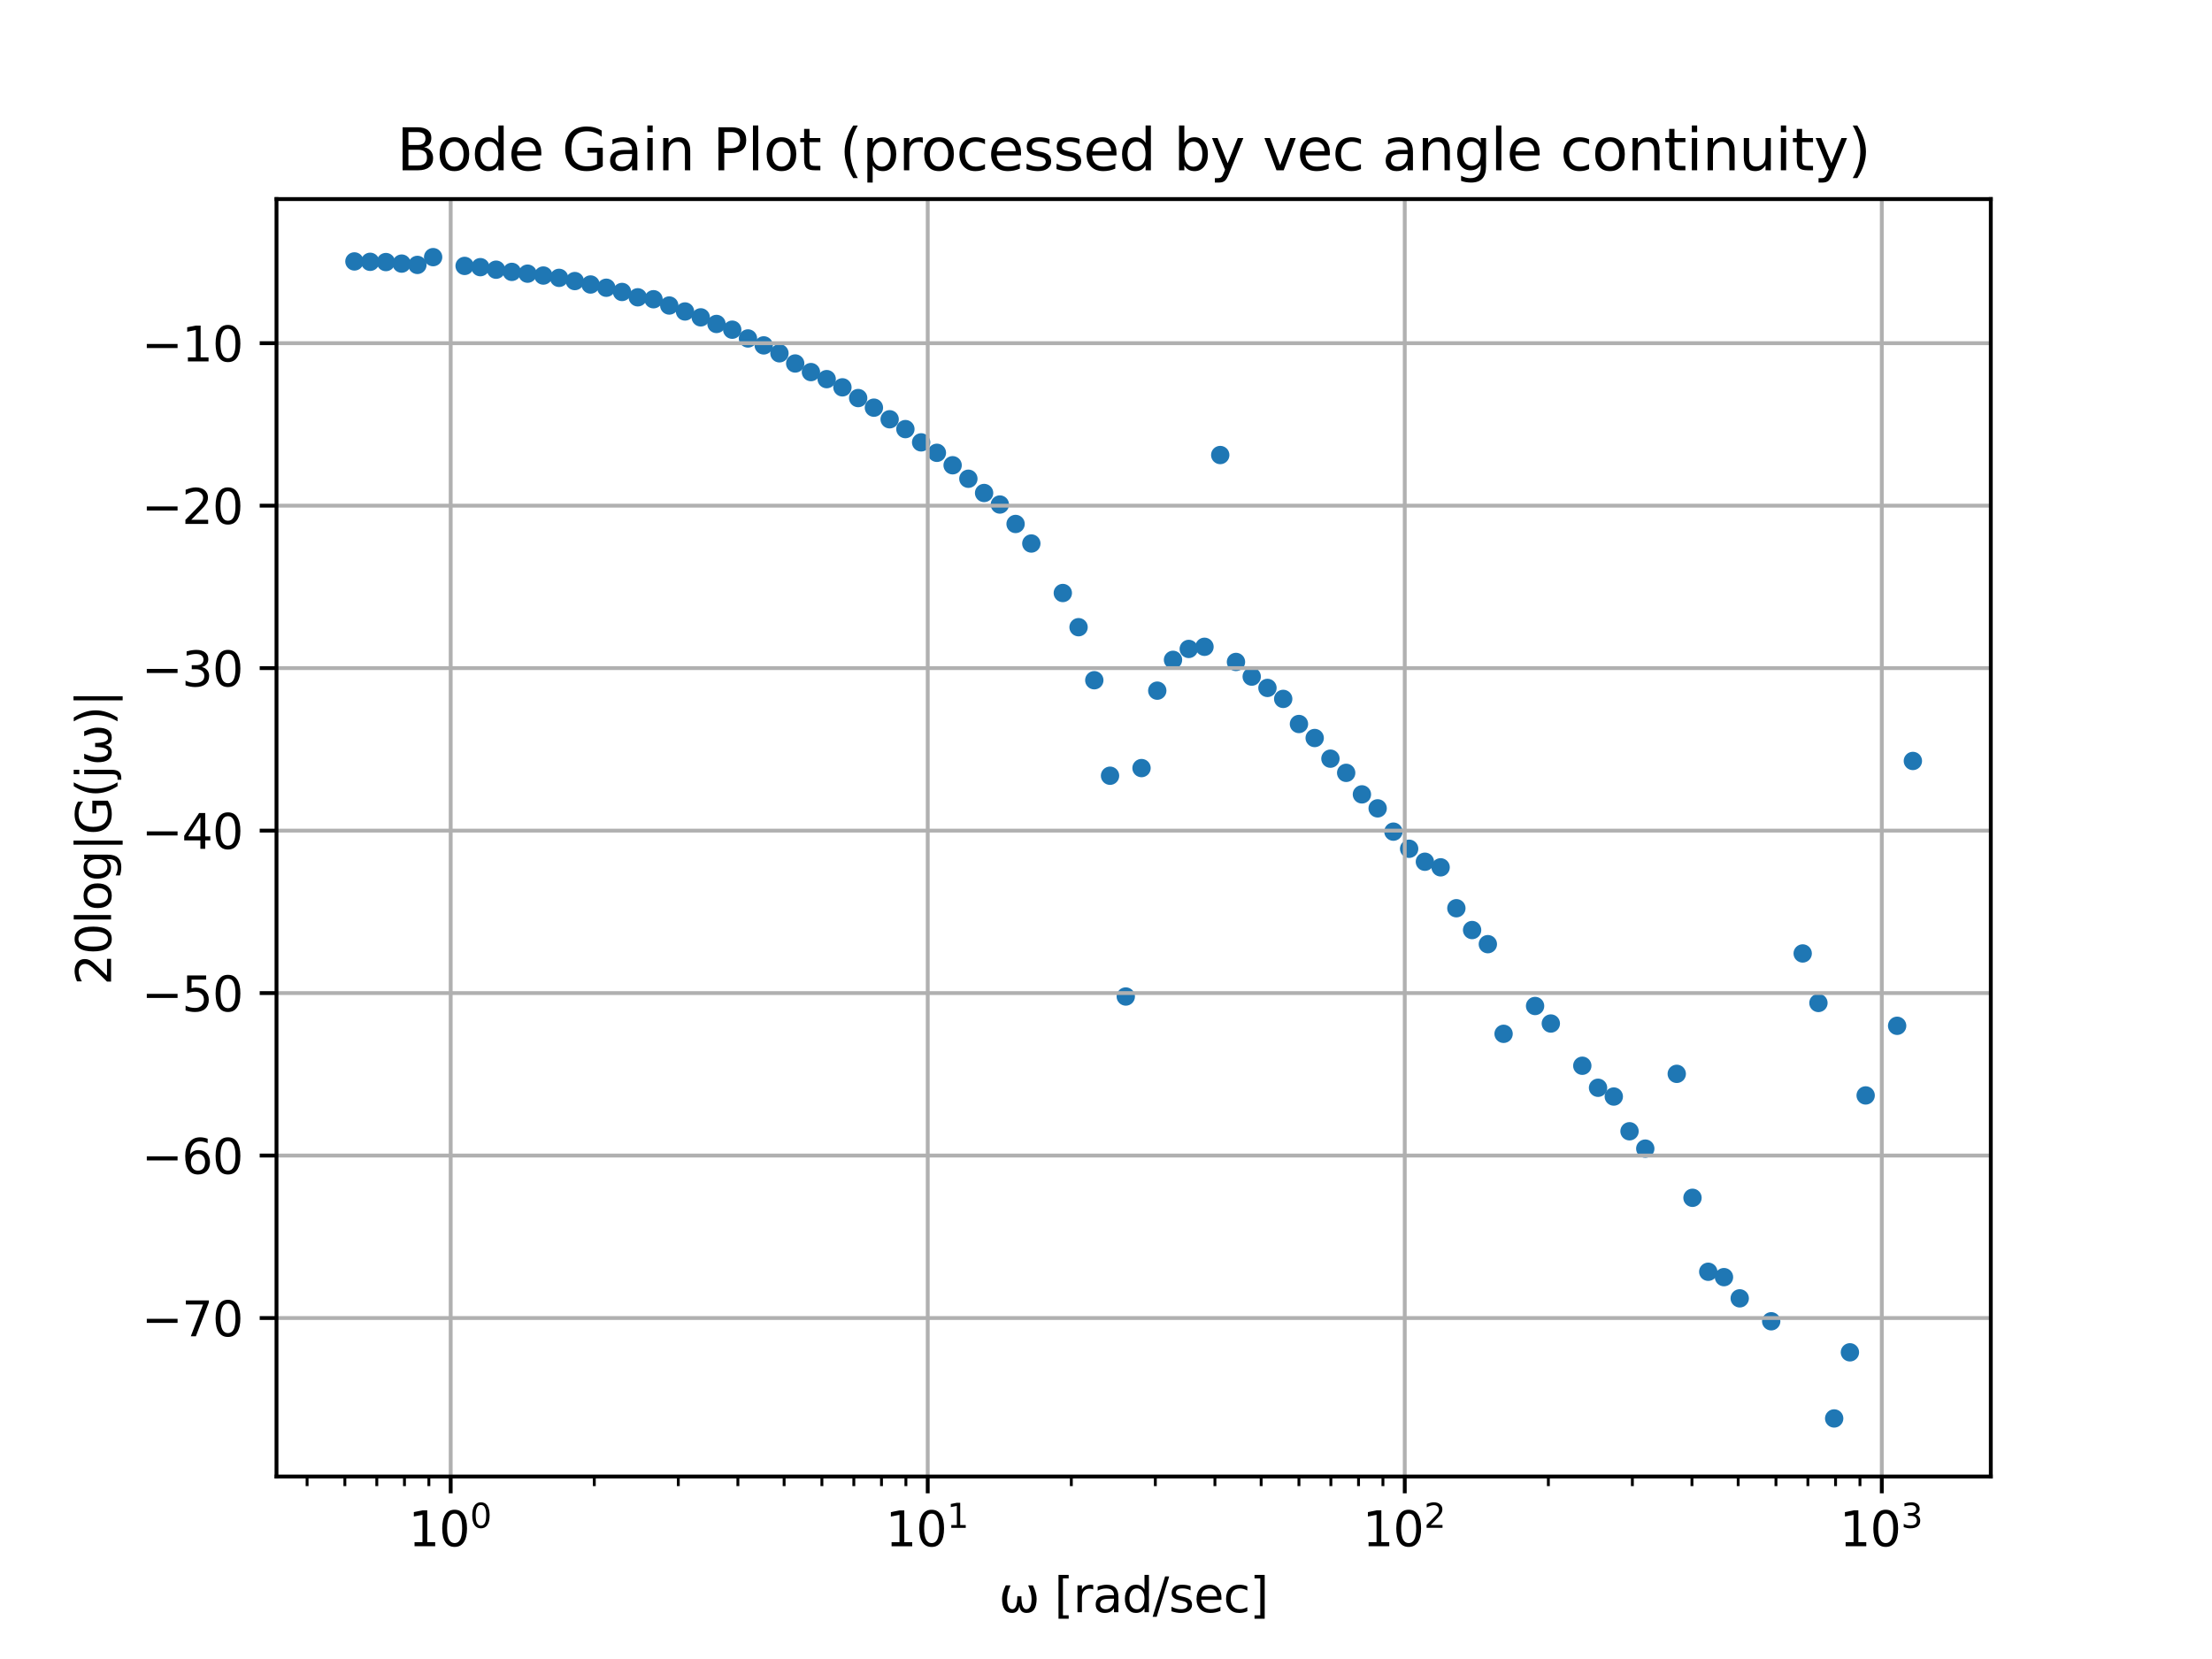<?xml version="1.0" encoding="utf-8" standalone="no"?>
<!DOCTYPE svg PUBLIC "-//W3C//DTD SVG 1.1//EN"
  "http://www.w3.org/Graphics/SVG/1.1/DTD/svg11.dtd">
<svg xmlns:xlink="http://www.w3.org/1999/xlink" width="460.8pt" height="345.6pt" viewBox="0 0 460.8 345.6" xmlns="http://www.w3.org/2000/svg" version="1.1">
 <defs>
  <style type="text/css">*{stroke-linejoin: round; stroke-linecap: butt}</style>
 </defs>
 <g id="figure_1">
  <g id="patch_1">
   <path d="M 0 345.6 
L 460.8 345.6 
L 460.8 0 
L 0 0 
z
" style="fill: #ffffff"/>
  </g>
  <g id="axes_1">
   <g id="patch_2">
    <path d="M 57.6 307.584 
L 414.72 307.584 
L 414.72 41.472 
L 57.6 41.472 
z
" style="fill: #ffffff"/>
   </g>
   <g id="PathCollection_1">
    <defs>
     <path id="m3616b4e032" d="M 0 1.414 
C 0.375 1.414 0.735 1.265 1 1 
C 1.265 0.735 1.414 0.375 1.414 0 
C 1.414 -0.375 1.265 -0.735 1 -1 
C 0.735 -1.265 0.375 -1.414 0 -1.414 
C -0.375 -1.414 -0.735 -1.265 -1 -1 
C -1.265 -0.735 -1.414 -0.375 -1.414 0 
C -1.414 0.375 -1.265 0.735 -1 1 
C -0.735 1.265 -0.375 1.414 0 1.414 
z
" style="stroke: #1f77b4"/>
    </defs>
    <g clip-path="url(#pebf6eeb6f5)">
     <use xlink:href="#m3616b4e032" x="73.833" y="54.46" style="fill: #1f77b4; stroke: #1f77b4"/>
     <use xlink:href="#m3616b4e032" x="77.112" y="54.54" style="fill: #1f77b4; stroke: #1f77b4"/>
     <use xlink:href="#m3616b4e032" x="80.391" y="54.593" style="fill: #1f77b4; stroke: #1f77b4"/>
     <use xlink:href="#m3616b4e032" x="83.671" y="54.914" style="fill: #1f77b4; stroke: #1f77b4"/>
     <use xlink:href="#m3616b4e032" x="86.95" y="55.186" style="fill: #1f77b4; stroke: #1f77b4"/>
     <use xlink:href="#m3616b4e032" x="90.229" y="53.568" style="fill: #1f77b4; stroke: #1f77b4"/>
     <use xlink:href="#m3616b4e032" x="96.788" y="55.395" style="fill: #1f77b4; stroke: #1f77b4"/>
     <use xlink:href="#m3616b4e032" x="100.066" y="55.655" style="fill: #1f77b4; stroke: #1f77b4"/>
     <use xlink:href="#m3616b4e032" x="103.346" y="56.182" style="fill: #1f77b4; stroke: #1f77b4"/>
     <use xlink:href="#m3616b4e032" x="106.625" y="56.639" style="fill: #1f77b4; stroke: #1f77b4"/>
     <use xlink:href="#m3616b4e032" x="109.906" y="57.009" style="fill: #1f77b4; stroke: #1f77b4"/>
     <use xlink:href="#m3616b4e032" x="113.185" y="57.4" style="fill: #1f77b4; stroke: #1f77b4"/>
     <use xlink:href="#m3616b4e032" x="116.465" y="57.882" style="fill: #1f77b4; stroke: #1f77b4"/>
     <use xlink:href="#m3616b4e032" x="119.745" y="58.551" style="fill: #1f77b4; stroke: #1f77b4"/>
     <use xlink:href="#m3616b4e032" x="123.023" y="59.267" style="fill: #1f77b4; stroke: #1f77b4"/>
     <use xlink:href="#m3616b4e032" x="126.301" y="59.942" style="fill: #1f77b4; stroke: #1f77b4"/>
     <use xlink:href="#m3616b4e032" x="129.581" y="60.822" style="fill: #1f77b4; stroke: #1f77b4"/>
     <use xlink:href="#m3616b4e032" x="132.862" y="61.933" style="fill: #1f77b4; stroke: #1f77b4"/>
     <use xlink:href="#m3616b4e032" x="136.14" y="62.337" style="fill: #1f77b4; stroke: #1f77b4"/>
     <use xlink:href="#m3616b4e032" x="139.42" y="63.644" style="fill: #1f77b4; stroke: #1f77b4"/>
     <use xlink:href="#m3616b4e032" x="142.699" y="64.885" style="fill: #1f77b4; stroke: #1f77b4"/>
     <use xlink:href="#m3616b4e032" x="145.978" y="66.11" style="fill: #1f77b4; stroke: #1f77b4"/>
     <use xlink:href="#m3616b4e032" x="149.258" y="67.487" style="fill: #1f77b4; stroke: #1f77b4"/>
     <use xlink:href="#m3616b4e032" x="152.537" y="68.682" style="fill: #1f77b4; stroke: #1f77b4"/>
     <use xlink:href="#m3616b4e032" x="155.816" y="70.506" style="fill: #1f77b4; stroke: #1f77b4"/>
     <use xlink:href="#m3616b4e032" x="159.096" y="71.95" style="fill: #1f77b4; stroke: #1f77b4"/>
     <use xlink:href="#m3616b4e032" x="162.375" y="73.6" style="fill: #1f77b4; stroke: #1f77b4"/>
     <use xlink:href="#m3616b4e032" x="165.655" y="75.72" style="fill: #1f77b4; stroke: #1f77b4"/>
     <use xlink:href="#m3616b4e032" x="168.934" y="77.513" style="fill: #1f77b4; stroke: #1f77b4"/>
     <use xlink:href="#m3616b4e032" x="172.213" y="78.98" style="fill: #1f77b4; stroke: #1f77b4"/>
     <use xlink:href="#m3616b4e032" x="175.492" y="80.689" style="fill: #1f77b4; stroke: #1f77b4"/>
     <use xlink:href="#m3616b4e032" x="178.772" y="82.924" style="fill: #1f77b4; stroke: #1f77b4"/>
     <use xlink:href="#m3616b4e032" x="182.051" y="84.926" style="fill: #1f77b4; stroke: #1f77b4"/>
     <use xlink:href="#m3616b4e032" x="185.331" y="87.344" style="fill: #1f77b4; stroke: #1f77b4"/>
     <use xlink:href="#m3616b4e032" x="188.61" y="89.389" style="fill: #1f77b4; stroke: #1f77b4"/>
     <use xlink:href="#m3616b4e032" x="191.889" y="92.153" style="fill: #1f77b4; stroke: #1f77b4"/>
     <use xlink:href="#m3616b4e032" x="195.171" y="94.329" style="fill: #1f77b4; stroke: #1f77b4"/>
     <use xlink:href="#m3616b4e032" x="198.449" y="96.922" style="fill: #1f77b4; stroke: #1f77b4"/>
     <use xlink:href="#m3616b4e032" x="201.728" y="99.731" style="fill: #1f77b4; stroke: #1f77b4"/>
     <use xlink:href="#m3616b4e032" x="205.005" y="102.699" style="fill: #1f77b4; stroke: #1f77b4"/>
     <use xlink:href="#m3616b4e032" x="208.287" y="105.103" style="fill: #1f77b4; stroke: #1f77b4"/>
     <use xlink:href="#m3616b4e032" x="211.565" y="109.152" style="fill: #1f77b4; stroke: #1f77b4"/>
     <use xlink:href="#m3616b4e032" x="214.844" y="113.223" style="fill: #1f77b4; stroke: #1f77b4"/>
     <use xlink:href="#m3616b4e032" x="221.404" y="123.534" style="fill: #1f77b4; stroke: #1f77b4"/>
     <use xlink:href="#m3616b4e032" x="224.683" y="130.657" style="fill: #1f77b4; stroke: #1f77b4"/>
     <use xlink:href="#m3616b4e032" x="227.962" y="141.706" style="fill: #1f77b4; stroke: #1f77b4"/>
     <use xlink:href="#m3616b4e032" x="231.241" y="161.599" style="fill: #1f77b4; stroke: #1f77b4"/>
     <use xlink:href="#m3616b4e032" x="234.52" y="207.592" style="fill: #1f77b4; stroke: #1f77b4"/>
     <use xlink:href="#m3616b4e032" x="237.8" y="160.005" style="fill: #1f77b4; stroke: #1f77b4"/>
     <use xlink:href="#m3616b4e032" x="241.08" y="143.876" style="fill: #1f77b4; stroke: #1f77b4"/>
     <use xlink:href="#m3616b4e032" x="244.358" y="137.459" style="fill: #1f77b4; stroke: #1f77b4"/>
     <use xlink:href="#m3616b4e032" x="247.639" y="135.184" style="fill: #1f77b4; stroke: #1f77b4"/>
     <use xlink:href="#m3616b4e032" x="250.918" y="134.739" style="fill: #1f77b4; stroke: #1f77b4"/>
     <use xlink:href="#m3616b4e032" x="254.197" y="94.791" style="fill: #1f77b4; stroke: #1f77b4"/>
     <use xlink:href="#m3616b4e032" x="257.476" y="137.895" style="fill: #1f77b4; stroke: #1f77b4"/>
     <use xlink:href="#m3616b4e032" x="260.756" y="140.951" style="fill: #1f77b4; stroke: #1f77b4"/>
     <use xlink:href="#m3616b4e032" x="264.035" y="143.307" style="fill: #1f77b4; stroke: #1f77b4"/>
     <use xlink:href="#m3616b4e032" x="267.314" y="145.594" style="fill: #1f77b4; stroke: #1f77b4"/>
     <use xlink:href="#m3616b4e032" x="270.594" y="150.823" style="fill: #1f77b4; stroke: #1f77b4"/>
     <use xlink:href="#m3616b4e032" x="273.873" y="153.742" style="fill: #1f77b4; stroke: #1f77b4"/>
     <use xlink:href="#m3616b4e032" x="277.152" y="158.043" style="fill: #1f77b4; stroke: #1f77b4"/>
     <use xlink:href="#m3616b4e032" x="280.432" y="161" style="fill: #1f77b4; stroke: #1f77b4"/>
     <use xlink:href="#m3616b4e032" x="283.711" y="165.482" style="fill: #1f77b4; stroke: #1f77b4"/>
     <use xlink:href="#m3616b4e032" x="286.99" y="168.396" style="fill: #1f77b4; stroke: #1f77b4"/>
     <use xlink:href="#m3616b4e032" x="290.27" y="173.246" style="fill: #1f77b4; stroke: #1f77b4"/>
     <use xlink:href="#m3616b4e032" x="293.551" y="176.814" style="fill: #1f77b4; stroke: #1f77b4"/>
     <use xlink:href="#m3616b4e032" x="296.829" y="179.515" style="fill: #1f77b4; stroke: #1f77b4"/>
     <use xlink:href="#m3616b4e032" x="300.108" y="180.681" style="fill: #1f77b4; stroke: #1f77b4"/>
     <use xlink:href="#m3616b4e032" x="303.388" y="189.202" style="fill: #1f77b4; stroke: #1f77b4"/>
     <use xlink:href="#m3616b4e032" x="306.665" y="193.745" style="fill: #1f77b4; stroke: #1f77b4"/>
     <use xlink:href="#m3616b4e032" x="309.946" y="196.688" style="fill: #1f77b4; stroke: #1f77b4"/>
     <use xlink:href="#m3616b4e032" x="313.225" y="215.364" style="fill: #1f77b4; stroke: #1f77b4"/>
     <use xlink:href="#m3616b4e032" x="319.785" y="209.567" style="fill: #1f77b4; stroke: #1f77b4"/>
     <use xlink:href="#m3616b4e032" x="323.064" y="213.218" style="fill: #1f77b4; stroke: #1f77b4"/>
     <use xlink:href="#m3616b4e032" x="329.622" y="222.015" style="fill: #1f77b4; stroke: #1f77b4"/>
     <use xlink:href="#m3616b4e032" x="332.901" y="226.603" style="fill: #1f77b4; stroke: #1f77b4"/>
     <use xlink:href="#m3616b4e032" x="336.181" y="228.43" style="fill: #1f77b4; stroke: #1f77b4"/>
     <use xlink:href="#m3616b4e032" x="339.46" y="235.664" style="fill: #1f77b4; stroke: #1f77b4"/>
     <use xlink:href="#m3616b4e032" x="342.74" y="239.279" style="fill: #1f77b4; stroke: #1f77b4"/>
     <use xlink:href="#m3616b4e032" x="349.298" y="223.702" style="fill: #1f77b4; stroke: #1f77b4"/>
     <use xlink:href="#m3616b4e032" x="352.577" y="249.524" style="fill: #1f77b4; stroke: #1f77b4"/>
     <use xlink:href="#m3616b4e032" x="355.857" y="264.931" style="fill: #1f77b4; stroke: #1f77b4"/>
     <use xlink:href="#m3616b4e032" x="359.136" y="266.051" style="fill: #1f77b4; stroke: #1f77b4"/>
     <use xlink:href="#m3616b4e032" x="362.416" y="270.469" style="fill: #1f77b4; stroke: #1f77b4"/>
     <use xlink:href="#m3616b4e032" x="368.974" y="275.247" style="fill: #1f77b4; stroke: #1f77b4"/>
     <use xlink:href="#m3616b4e032" x="375.533" y="198.621" style="fill: #1f77b4; stroke: #1f77b4"/>
     <use xlink:href="#m3616b4e032" x="378.812" y="208.936" style="fill: #1f77b4; stroke: #1f77b4"/>
     <use xlink:href="#m3616b4e032" x="382.092" y="295.488" style="fill: #1f77b4; stroke: #1f77b4"/>
     <use xlink:href="#m3616b4e032" x="385.371" y="281.712" style="fill: #1f77b4; stroke: #1f77b4"/>
     <use xlink:href="#m3616b4e032" x="388.65" y="228.198" style="fill: #1f77b4; stroke: #1f77b4"/>
     <use xlink:href="#m3616b4e032" x="395.209" y="213.693" style="fill: #1f77b4; stroke: #1f77b4"/>
     <use xlink:href="#m3616b4e032" x="398.487" y="158.522" style="fill: #1f77b4; stroke: #1f77b4"/>
    </g>
   </g>
   <g id="matplotlib.axis_1">
    <g id="xtick_1">
     <g id="line2d_1">
      <path d="M 93.888 307.584 
L 93.888 41.472 
" clip-path="url(#pebf6eeb6f5)" style="fill: none; stroke: #b0b0b0; stroke-width: 0.8; stroke-linecap: square"/>
     </g>
     <g id="line2d_2">
      <defs>
       <path id="mc55dfab763" d="M 0 0 
L 0 3.5 
" style="stroke: #000000; stroke-width: 0.8"/>
      </defs>
      <g>
       <use xlink:href="#mc55dfab763" x="93.888" y="307.584" style="stroke: #000000; stroke-width: 0.8"/>
      </g>
     </g>
     <g id="text_1">
      <!-- $\mathdefault{10^{0}}$ -->
      <g transform="translate(85.088 322.182) scale(0.1 -0.1)">
       <defs>
        <path id="DejaVuSans-31" d="M 794 531 
L 1825 531 
L 1825 4091 
L 703 3866 
L 703 4441 
L 1819 4666 
L 2450 4666 
L 2450 531 
L 3481 531 
L 3481 0 
L 794 0 
L 794 531 
z
" transform="scale(0.016)"/>
        <path id="DejaVuSans-30" d="M 2034 4250 
Q 1547 4250 1301 3770 
Q 1056 3291 1056 2328 
Q 1056 1369 1301 889 
Q 1547 409 2034 409 
Q 2525 409 2770 889 
Q 3016 1369 3016 2328 
Q 3016 3291 2770 3770 
Q 2525 4250 2034 4250 
z
M 2034 4750 
Q 2819 4750 3233 4129 
Q 3647 3509 3647 2328 
Q 3647 1150 3233 529 
Q 2819 -91 2034 -91 
Q 1250 -91 836 529 
Q 422 1150 422 2328 
Q 422 3509 836 4129 
Q 1250 4750 2034 4750 
z
" transform="scale(0.016)"/>
       </defs>
       <use xlink:href="#DejaVuSans-31" transform="translate(0 0.766)"/>
       <use xlink:href="#DejaVuSans-30" transform="translate(63.623 0.766)"/>
       <use xlink:href="#DejaVuSans-30" transform="translate(128.203 39.047) scale(0.7)"/>
      </g>
     </g>
    </g>
    <g id="xtick_2">
     <g id="line2d_3">
      <path d="M 193.263 307.584 
L 193.263 41.472 
" clip-path="url(#pebf6eeb6f5)" style="fill: none; stroke: #b0b0b0; stroke-width: 0.8; stroke-linecap: square"/>
     </g>
     <g id="line2d_4">
      <g>
       <use xlink:href="#mc55dfab763" x="193.263" y="307.584" style="stroke: #000000; stroke-width: 0.8"/>
      </g>
     </g>
     <g id="text_2">
      <!-- $\mathdefault{10^{1}}$ -->
      <g transform="translate(184.463 322.182) scale(0.1 -0.1)">
       <use xlink:href="#DejaVuSans-31" transform="translate(0 0.684)"/>
       <use xlink:href="#DejaVuSans-30" transform="translate(63.623 0.684)"/>
       <use xlink:href="#DejaVuSans-31" transform="translate(128.203 38.966) scale(0.7)"/>
      </g>
     </g>
    </g>
    <g id="xtick_3">
     <g id="line2d_5">
      <path d="M 292.637 307.584 
L 292.637 41.472 
" clip-path="url(#pebf6eeb6f5)" style="fill: none; stroke: #b0b0b0; stroke-width: 0.8; stroke-linecap: square"/>
     </g>
     <g id="line2d_6">
      <g>
       <use xlink:href="#mc55dfab763" x="292.637" y="307.584" style="stroke: #000000; stroke-width: 0.8"/>
      </g>
     </g>
     <g id="text_3">
      <!-- $\mathdefault{10^{2}}$ -->
      <g transform="translate(283.837 322.182) scale(0.1 -0.1)">
       <defs>
        <path id="DejaVuSans-32" d="M 1228 531 
L 3431 531 
L 3431 0 
L 469 0 
L 469 531 
Q 828 903 1448 1529 
Q 2069 2156 2228 2338 
Q 2531 2678 2651 2914 
Q 2772 3150 2772 3378 
Q 2772 3750 2511 3984 
Q 2250 4219 1831 4219 
Q 1534 4219 1204 4116 
Q 875 4013 500 3803 
L 500 4441 
Q 881 4594 1212 4672 
Q 1544 4750 1819 4750 
Q 2544 4750 2975 4387 
Q 3406 4025 3406 3419 
Q 3406 3131 3298 2873 
Q 3191 2616 2906 2266 
Q 2828 2175 2409 1742 
Q 1991 1309 1228 531 
z
" transform="scale(0.016)"/>
       </defs>
       <use xlink:href="#DejaVuSans-31" transform="translate(0 0.766)"/>
       <use xlink:href="#DejaVuSans-30" transform="translate(63.623 0.766)"/>
       <use xlink:href="#DejaVuSans-32" transform="translate(128.203 39.047) scale(0.7)"/>
      </g>
     </g>
    </g>
    <g id="xtick_4">
     <g id="line2d_7">
      <path d="M 392.011 307.584 
L 392.011 41.472 
" clip-path="url(#pebf6eeb6f5)" style="fill: none; stroke: #b0b0b0; stroke-width: 0.8; stroke-linecap: square"/>
     </g>
     <g id="line2d_8">
      <g>
       <use xlink:href="#mc55dfab763" x="392.011" y="307.584" style="stroke: #000000; stroke-width: 0.8"/>
      </g>
     </g>
     <g id="text_4">
      <!-- $\mathdefault{10^{3}}$ -->
      <g transform="translate(383.211 322.182) scale(0.1 -0.1)">
       <defs>
        <path id="DejaVuSans-33" d="M 2597 2516 
Q 3050 2419 3304 2112 
Q 3559 1806 3559 1356 
Q 3559 666 3084 287 
Q 2609 -91 1734 -91 
Q 1441 -91 1130 -33 
Q 819 25 488 141 
L 488 750 
Q 750 597 1062 519 
Q 1375 441 1716 441 
Q 2309 441 2620 675 
Q 2931 909 2931 1356 
Q 2931 1769 2642 2001 
Q 2353 2234 1838 2234 
L 1294 2234 
L 1294 2753 
L 1863 2753 
Q 2328 2753 2575 2939 
Q 2822 3125 2822 3475 
Q 2822 3834 2567 4026 
Q 2313 4219 1838 4219 
Q 1578 4219 1281 4162 
Q 984 4106 628 3988 
L 628 4550 
Q 988 4650 1302 4700 
Q 1616 4750 1894 4750 
Q 2613 4750 3031 4423 
Q 3450 4097 3450 3541 
Q 3450 3153 3228 2886 
Q 3006 2619 2597 2516 
z
" transform="scale(0.016)"/>
       </defs>
       <use xlink:href="#DejaVuSans-31" transform="translate(0 0.766)"/>
       <use xlink:href="#DejaVuSans-30" transform="translate(63.623 0.766)"/>
       <use xlink:href="#DejaVuSans-33" transform="translate(128.203 39.047) scale(0.7)"/>
      </g>
     </g>
    </g>
    <g id="xtick_5">
     <g id="line2d_9">
      <defs>
       <path id="mfbf8f05d1a" d="M 0 0 
L 0 2 
" style="stroke: #000000; stroke-width: 0.6"/>
      </defs>
      <g>
       <use xlink:href="#mfbf8f05d1a" x="63.974" y="307.584" style="stroke: #000000; stroke-width: 0.6"/>
      </g>
     </g>
    </g>
    <g id="xtick_6">
     <g id="line2d_10">
      <g>
       <use xlink:href="#mfbf8f05d1a" x="71.842" y="307.584" style="stroke: #000000; stroke-width: 0.6"/>
      </g>
     </g>
    </g>
    <g id="xtick_7">
     <g id="line2d_11">
      <g>
       <use xlink:href="#mfbf8f05d1a" x="78.495" y="307.584" style="stroke: #000000; stroke-width: 0.6"/>
      </g>
     </g>
    </g>
    <g id="xtick_8">
     <g id="line2d_12">
      <g>
       <use xlink:href="#mfbf8f05d1a" x="84.258" y="307.584" style="stroke: #000000; stroke-width: 0.6"/>
      </g>
     </g>
    </g>
    <g id="xtick_9">
     <g id="line2d_13">
      <g>
       <use xlink:href="#mfbf8f05d1a" x="89.341" y="307.584" style="stroke: #000000; stroke-width: 0.6"/>
      </g>
     </g>
    </g>
    <g id="xtick_10">
     <g id="line2d_14">
      <g>
       <use xlink:href="#mfbf8f05d1a" x="123.803" y="307.584" style="stroke: #000000; stroke-width: 0.6"/>
      </g>
     </g>
    </g>
    <g id="xtick_11">
     <g id="line2d_15">
      <g>
       <use xlink:href="#mfbf8f05d1a" x="141.302" y="307.584" style="stroke: #000000; stroke-width: 0.6"/>
      </g>
     </g>
    </g>
    <g id="xtick_12">
     <g id="line2d_16">
      <g>
       <use xlink:href="#mfbf8f05d1a" x="153.718" y="307.584" style="stroke: #000000; stroke-width: 0.6"/>
      </g>
     </g>
    </g>
    <g id="xtick_13">
     <g id="line2d_17">
      <g>
       <use xlink:href="#mfbf8f05d1a" x="163.348" y="307.584" style="stroke: #000000; stroke-width: 0.6"/>
      </g>
     </g>
    </g>
    <g id="xtick_14">
     <g id="line2d_18">
      <g>
       <use xlink:href="#mfbf8f05d1a" x="171.217" y="307.584" style="stroke: #000000; stroke-width: 0.6"/>
      </g>
     </g>
    </g>
    <g id="xtick_15">
     <g id="line2d_19">
      <g>
       <use xlink:href="#mfbf8f05d1a" x="177.869" y="307.584" style="stroke: #000000; stroke-width: 0.6"/>
      </g>
     </g>
    </g>
    <g id="xtick_16">
     <g id="line2d_20">
      <g>
       <use xlink:href="#mfbf8f05d1a" x="183.632" y="307.584" style="stroke: #000000; stroke-width: 0.6"/>
      </g>
     </g>
    </g>
    <g id="xtick_17">
     <g id="line2d_21">
      <g>
       <use xlink:href="#mfbf8f05d1a" x="188.716" y="307.584" style="stroke: #000000; stroke-width: 0.6"/>
      </g>
     </g>
    </g>
    <g id="xtick_18">
     <g id="line2d_22">
      <g>
       <use xlink:href="#mfbf8f05d1a" x="223.177" y="307.584" style="stroke: #000000; stroke-width: 0.6"/>
      </g>
     </g>
    </g>
    <g id="xtick_19">
     <g id="line2d_23">
      <g>
       <use xlink:href="#mfbf8f05d1a" x="240.676" y="307.584" style="stroke: #000000; stroke-width: 0.6"/>
      </g>
     </g>
    </g>
    <g id="xtick_20">
     <g id="line2d_24">
      <g>
       <use xlink:href="#mfbf8f05d1a" x="253.092" y="307.584" style="stroke: #000000; stroke-width: 0.6"/>
      </g>
     </g>
    </g>
    <g id="xtick_21">
     <g id="line2d_25">
      <g>
       <use xlink:href="#mfbf8f05d1a" x="262.722" y="307.584" style="stroke: #000000; stroke-width: 0.6"/>
      </g>
     </g>
    </g>
    <g id="xtick_22">
     <g id="line2d_26">
      <g>
       <use xlink:href="#mfbf8f05d1a" x="270.591" y="307.584" style="stroke: #000000; stroke-width: 0.6"/>
      </g>
     </g>
    </g>
    <g id="xtick_23">
     <g id="line2d_27">
      <g>
       <use xlink:href="#mfbf8f05d1a" x="277.244" y="307.584" style="stroke: #000000; stroke-width: 0.6"/>
      </g>
     </g>
    </g>
    <g id="xtick_24">
     <g id="line2d_28">
      <g>
       <use xlink:href="#mfbf8f05d1a" x="283.007" y="307.584" style="stroke: #000000; stroke-width: 0.6"/>
      </g>
     </g>
    </g>
    <g id="xtick_25">
     <g id="line2d_29">
      <g>
       <use xlink:href="#mfbf8f05d1a" x="288.09" y="307.584" style="stroke: #000000; stroke-width: 0.6"/>
      </g>
     </g>
    </g>
    <g id="xtick_26">
     <g id="line2d_30">
      <g>
       <use xlink:href="#mfbf8f05d1a" x="322.552" y="307.584" style="stroke: #000000; stroke-width: 0.6"/>
      </g>
     </g>
    </g>
    <g id="xtick_27">
     <g id="line2d_31">
      <g>
       <use xlink:href="#mfbf8f05d1a" x="340.05" y="307.584" style="stroke: #000000; stroke-width: 0.6"/>
      </g>
     </g>
    </g>
    <g id="xtick_28">
     <g id="line2d_32">
      <g>
       <use xlink:href="#mfbf8f05d1a" x="352.466" y="307.584" style="stroke: #000000; stroke-width: 0.6"/>
      </g>
     </g>
    </g>
    <g id="xtick_29">
     <g id="line2d_33">
      <g>
       <use xlink:href="#mfbf8f05d1a" x="362.097" y="307.584" style="stroke: #000000; stroke-width: 0.6"/>
      </g>
     </g>
    </g>
    <g id="xtick_30">
     <g id="line2d_34">
      <g>
       <use xlink:href="#mfbf8f05d1a" x="369.965" y="307.584" style="stroke: #000000; stroke-width: 0.6"/>
      </g>
     </g>
    </g>
    <g id="xtick_31">
     <g id="line2d_35">
      <g>
       <use xlink:href="#mfbf8f05d1a" x="376.618" y="307.584" style="stroke: #000000; stroke-width: 0.6"/>
      </g>
     </g>
    </g>
    <g id="xtick_32">
     <g id="line2d_36">
      <g>
       <use xlink:href="#mfbf8f05d1a" x="382.381" y="307.584" style="stroke: #000000; stroke-width: 0.6"/>
      </g>
     </g>
    </g>
    <g id="xtick_33">
     <g id="line2d_37">
      <g>
       <use xlink:href="#mfbf8f05d1a" x="387.464" y="307.584" style="stroke: #000000; stroke-width: 0.6"/>
      </g>
     </g>
    </g>
    <g id="text_5">
     <!-- ω [rad/sec] -->
     <g transform="translate(208.074 335.861) scale(0.1 -0.1)">
      <defs>
       <path id="DejaVuSans-3c9" d="M 1719 -91 
Q 422 -91 422 1766 
Q 422 2500 906 3500 
L 1525 3500 
Q 1078 2500 1078 1750 
Q 1078 397 1772 397 
Q 2406 397 2406 2078 
L 2938 2078 
Q 2938 397 3572 397 
Q 4266 397 4266 1750 
Q 4266 2500 3819 3500 
L 4438 3500 
Q 4922 2500 4922 1766 
Q 4922 -91 3625 -91 
Q 2775 -91 2672 844 
Q 2544 -91 1719 -91 
z
" transform="scale(0.016)"/>
       <path id="DejaVuSans-20" transform="scale(0.016)"/>
       <path id="DejaVuSans-5b" d="M 550 4863 
L 1875 4863 
L 1875 4416 
L 1125 4416 
L 1125 -397 
L 1875 -397 
L 1875 -844 
L 550 -844 
L 550 4863 
z
" transform="scale(0.016)"/>
       <path id="DejaVuSans-72" d="M 2631 2963 
Q 2534 3019 2420 3045 
Q 2306 3072 2169 3072 
Q 1681 3072 1420 2755 
Q 1159 2438 1159 1844 
L 1159 0 
L 581 0 
L 581 3500 
L 1159 3500 
L 1159 2956 
Q 1341 3275 1631 3429 
Q 1922 3584 2338 3584 
Q 2397 3584 2469 3576 
Q 2541 3569 2628 3553 
L 2631 2963 
z
" transform="scale(0.016)"/>
       <path id="DejaVuSans-61" d="M 2194 1759 
Q 1497 1759 1228 1600 
Q 959 1441 959 1056 
Q 959 750 1161 570 
Q 1363 391 1709 391 
Q 2188 391 2477 730 
Q 2766 1069 2766 1631 
L 2766 1759 
L 2194 1759 
z
M 3341 1997 
L 3341 0 
L 2766 0 
L 2766 531 
Q 2569 213 2275 61 
Q 1981 -91 1556 -91 
Q 1019 -91 701 211 
Q 384 513 384 1019 
Q 384 1609 779 1909 
Q 1175 2209 1959 2209 
L 2766 2209 
L 2766 2266 
Q 2766 2663 2505 2880 
Q 2244 3097 1772 3097 
Q 1472 3097 1187 3025 
Q 903 2953 641 2809 
L 641 3341 
Q 956 3463 1253 3523 
Q 1550 3584 1831 3584 
Q 2591 3584 2966 3190 
Q 3341 2797 3341 1997 
z
" transform="scale(0.016)"/>
       <path id="DejaVuSans-64" d="M 2906 2969 
L 2906 4863 
L 3481 4863 
L 3481 0 
L 2906 0 
L 2906 525 
Q 2725 213 2448 61 
Q 2172 -91 1784 -91 
Q 1150 -91 751 415 
Q 353 922 353 1747 
Q 353 2572 751 3078 
Q 1150 3584 1784 3584 
Q 2172 3584 2448 3432 
Q 2725 3281 2906 2969 
z
M 947 1747 
Q 947 1113 1208 752 
Q 1469 391 1925 391 
Q 2381 391 2643 752 
Q 2906 1113 2906 1747 
Q 2906 2381 2643 2742 
Q 2381 3103 1925 3103 
Q 1469 3103 1208 2742 
Q 947 2381 947 1747 
z
" transform="scale(0.016)"/>
       <path id="DejaVuSans-2f" d="M 1625 4666 
L 2156 4666 
L 531 -594 
L 0 -594 
L 1625 4666 
z
" transform="scale(0.016)"/>
       <path id="DejaVuSans-73" d="M 2834 3397 
L 2834 2853 
Q 2591 2978 2328 3040 
Q 2066 3103 1784 3103 
Q 1356 3103 1142 2972 
Q 928 2841 928 2578 
Q 928 2378 1081 2264 
Q 1234 2150 1697 2047 
L 1894 2003 
Q 2506 1872 2764 1633 
Q 3022 1394 3022 966 
Q 3022 478 2636 193 
Q 2250 -91 1575 -91 
Q 1294 -91 989 -36 
Q 684 19 347 128 
L 347 722 
Q 666 556 975 473 
Q 1284 391 1588 391 
Q 1994 391 2212 530 
Q 2431 669 2431 922 
Q 2431 1156 2273 1281 
Q 2116 1406 1581 1522 
L 1381 1569 
Q 847 1681 609 1914 
Q 372 2147 372 2553 
Q 372 3047 722 3315 
Q 1072 3584 1716 3584 
Q 2034 3584 2315 3537 
Q 2597 3491 2834 3397 
z
" transform="scale(0.016)"/>
       <path id="DejaVuSans-65" d="M 3597 1894 
L 3597 1613 
L 953 1613 
Q 991 1019 1311 708 
Q 1631 397 2203 397 
Q 2534 397 2845 478 
Q 3156 559 3463 722 
L 3463 178 
Q 3153 47 2828 -22 
Q 2503 -91 2169 -91 
Q 1331 -91 842 396 
Q 353 884 353 1716 
Q 353 2575 817 3079 
Q 1281 3584 2069 3584 
Q 2775 3584 3186 3129 
Q 3597 2675 3597 1894 
z
M 3022 2063 
Q 3016 2534 2758 2815 
Q 2500 3097 2075 3097 
Q 1594 3097 1305 2825 
Q 1016 2553 972 2059 
L 3022 2063 
z
" transform="scale(0.016)"/>
       <path id="DejaVuSans-63" d="M 3122 3366 
L 3122 2828 
Q 2878 2963 2633 3030 
Q 2388 3097 2138 3097 
Q 1578 3097 1268 2742 
Q 959 2388 959 1747 
Q 959 1106 1268 751 
Q 1578 397 2138 397 
Q 2388 397 2633 464 
Q 2878 531 3122 666 
L 3122 134 
Q 2881 22 2623 -34 
Q 2366 -91 2075 -91 
Q 1284 -91 818 406 
Q 353 903 353 1747 
Q 353 2603 823 3093 
Q 1294 3584 2113 3584 
Q 2378 3584 2631 3529 
Q 2884 3475 3122 3366 
z
" transform="scale(0.016)"/>
       <path id="DejaVuSans-5d" d="M 1947 4863 
L 1947 -844 
L 622 -844 
L 622 -397 
L 1369 -397 
L 1369 4416 
L 622 4416 
L 622 4863 
L 1947 4863 
z
" transform="scale(0.016)"/>
      </defs>
      <use xlink:href="#DejaVuSans-3c9"/>
      <use xlink:href="#DejaVuSans-20" transform="translate(83.74 0)"/>
      <use xlink:href="#DejaVuSans-5b" transform="translate(115.527 0)"/>
      <use xlink:href="#DejaVuSans-72" transform="translate(154.541 0)"/>
      <use xlink:href="#DejaVuSans-61" transform="translate(195.654 0)"/>
      <use xlink:href="#DejaVuSans-64" transform="translate(256.934 0)"/>
      <use xlink:href="#DejaVuSans-2f" transform="translate(320.41 0)"/>
      <use xlink:href="#DejaVuSans-73" transform="translate(354.102 0)"/>
      <use xlink:href="#DejaVuSans-65" transform="translate(406.201 0)"/>
      <use xlink:href="#DejaVuSans-63" transform="translate(467.725 0)"/>
      <use xlink:href="#DejaVuSans-5d" transform="translate(522.705 0)"/>
     </g>
    </g>
   </g>
   <g id="matplotlib.axis_2">
    <g id="ytick_1">
     <g id="line2d_38">
      <path d="M 57.6 274.568 
L 414.72 274.568 
" clip-path="url(#pebf6eeb6f5)" style="fill: none; stroke: #b0b0b0; stroke-width: 0.8; stroke-linecap: square"/>
     </g>
     <g id="line2d_39">
      <defs>
       <path id="me5c5a99c7b" d="M 0 0 
L -3.5 0 
" style="stroke: #000000; stroke-width: 0.8"/>
      </defs>
      <g>
       <use xlink:href="#me5c5a99c7b" x="57.6" y="274.568" style="stroke: #000000; stroke-width: 0.8"/>
      </g>
     </g>
     <g id="text_6">
      <!-- −70 -->
      <g transform="translate(29.495 278.367) scale(0.1 -0.1)">
       <defs>
        <path id="DejaVuSans-2212" d="M 678 2272 
L 4684 2272 
L 4684 1741 
L 678 1741 
L 678 2272 
z
" transform="scale(0.016)"/>
        <path id="DejaVuSans-37" d="M 525 4666 
L 3525 4666 
L 3525 4397 
L 1831 0 
L 1172 0 
L 2766 4134 
L 525 4134 
L 525 4666 
z
" transform="scale(0.016)"/>
       </defs>
       <use xlink:href="#DejaVuSans-2212"/>
       <use xlink:href="#DejaVuSans-37" transform="translate(83.789 0)"/>
       <use xlink:href="#DejaVuSans-30" transform="translate(147.412 0)"/>
      </g>
     </g>
    </g>
    <g id="ytick_2">
     <g id="line2d_40">
      <path d="M 57.6 240.722 
L 414.72 240.722 
" clip-path="url(#pebf6eeb6f5)" style="fill: none; stroke: #b0b0b0; stroke-width: 0.8; stroke-linecap: square"/>
     </g>
     <g id="line2d_41">
      <g>
       <use xlink:href="#me5c5a99c7b" x="57.6" y="240.722" style="stroke: #000000; stroke-width: 0.8"/>
      </g>
     </g>
     <g id="text_7">
      <!-- −60 -->
      <g transform="translate(29.495 244.521) scale(0.1 -0.1)">
       <defs>
        <path id="DejaVuSans-36" d="M 2113 2584 
Q 1688 2584 1439 2293 
Q 1191 2003 1191 1497 
Q 1191 994 1439 701 
Q 1688 409 2113 409 
Q 2538 409 2786 701 
Q 3034 994 3034 1497 
Q 3034 2003 2786 2293 
Q 2538 2584 2113 2584 
z
M 3366 4563 
L 3366 3988 
Q 3128 4100 2886 4159 
Q 2644 4219 2406 4219 
Q 1781 4219 1451 3797 
Q 1122 3375 1075 2522 
Q 1259 2794 1537 2939 
Q 1816 3084 2150 3084 
Q 2853 3084 3261 2657 
Q 3669 2231 3669 1497 
Q 3669 778 3244 343 
Q 2819 -91 2113 -91 
Q 1303 -91 875 529 
Q 447 1150 447 2328 
Q 447 3434 972 4092 
Q 1497 4750 2381 4750 
Q 2619 4750 2861 4703 
Q 3103 4656 3366 4563 
z
" transform="scale(0.016)"/>
       </defs>
       <use xlink:href="#DejaVuSans-2212"/>
       <use xlink:href="#DejaVuSans-36" transform="translate(83.789 0)"/>
       <use xlink:href="#DejaVuSans-30" transform="translate(147.412 0)"/>
      </g>
     </g>
    </g>
    <g id="ytick_3">
     <g id="line2d_42">
      <path d="M 57.6 206.875 
L 414.72 206.875 
" clip-path="url(#pebf6eeb6f5)" style="fill: none; stroke: #b0b0b0; stroke-width: 0.8; stroke-linecap: square"/>
     </g>
     <g id="line2d_43">
      <g>
       <use xlink:href="#me5c5a99c7b" x="57.6" y="206.875" style="stroke: #000000; stroke-width: 0.8"/>
      </g>
     </g>
     <g id="text_8">
      <!-- −50 -->
      <g transform="translate(29.495 210.675) scale(0.1 -0.1)">
       <defs>
        <path id="DejaVuSans-35" d="M 691 4666 
L 3169 4666 
L 3169 4134 
L 1269 4134 
L 1269 2991 
Q 1406 3038 1543 3061 
Q 1681 3084 1819 3084 
Q 2600 3084 3056 2656 
Q 3513 2228 3513 1497 
Q 3513 744 3044 326 
Q 2575 -91 1722 -91 
Q 1428 -91 1123 -41 
Q 819 9 494 109 
L 494 744 
Q 775 591 1075 516 
Q 1375 441 1709 441 
Q 2250 441 2565 725 
Q 2881 1009 2881 1497 
Q 2881 1984 2565 2268 
Q 2250 2553 1709 2553 
Q 1456 2553 1204 2497 
Q 953 2441 691 2322 
L 691 4666 
z
" transform="scale(0.016)"/>
       </defs>
       <use xlink:href="#DejaVuSans-2212"/>
       <use xlink:href="#DejaVuSans-35" transform="translate(83.789 0)"/>
       <use xlink:href="#DejaVuSans-30" transform="translate(147.412 0)"/>
      </g>
     </g>
    </g>
    <g id="ytick_4">
     <g id="line2d_44">
      <path d="M 57.6 173.029 
L 414.72 173.029 
" clip-path="url(#pebf6eeb6f5)" style="fill: none; stroke: #b0b0b0; stroke-width: 0.8; stroke-linecap: square"/>
     </g>
     <g id="line2d_45">
      <g>
       <use xlink:href="#me5c5a99c7b" x="57.6" y="173.029" style="stroke: #000000; stroke-width: 0.8"/>
      </g>
     </g>
     <g id="text_9">
      <!-- −40 -->
      <g transform="translate(29.495 176.829) scale(0.1 -0.1)">
       <defs>
        <path id="DejaVuSans-34" d="M 2419 4116 
L 825 1625 
L 2419 1625 
L 2419 4116 
z
M 2253 4666 
L 3047 4666 
L 3047 1625 
L 3713 1625 
L 3713 1100 
L 3047 1100 
L 3047 0 
L 2419 0 
L 2419 1100 
L 313 1100 
L 313 1709 
L 2253 4666 
z
" transform="scale(0.016)"/>
       </defs>
       <use xlink:href="#DejaVuSans-2212"/>
       <use xlink:href="#DejaVuSans-34" transform="translate(83.789 0)"/>
       <use xlink:href="#DejaVuSans-30" transform="translate(147.412 0)"/>
      </g>
     </g>
    </g>
    <g id="ytick_5">
     <g id="line2d_46">
      <path d="M 57.6 139.183 
L 414.72 139.183 
" clip-path="url(#pebf6eeb6f5)" style="fill: none; stroke: #b0b0b0; stroke-width: 0.8; stroke-linecap: square"/>
     </g>
     <g id="line2d_47">
      <g>
       <use xlink:href="#me5c5a99c7b" x="57.6" y="139.183" style="stroke: #000000; stroke-width: 0.8"/>
      </g>
     </g>
     <g id="text_10">
      <!-- −30 -->
      <g transform="translate(29.495 142.982) scale(0.1 -0.1)">
       <use xlink:href="#DejaVuSans-2212"/>
       <use xlink:href="#DejaVuSans-33" transform="translate(83.789 0)"/>
       <use xlink:href="#DejaVuSans-30" transform="translate(147.412 0)"/>
      </g>
     </g>
    </g>
    <g id="ytick_6">
     <g id="line2d_48">
      <path d="M 57.6 105.337 
L 414.72 105.337 
" clip-path="url(#pebf6eeb6f5)" style="fill: none; stroke: #b0b0b0; stroke-width: 0.8; stroke-linecap: square"/>
     </g>
     <g id="line2d_49">
      <g>
       <use xlink:href="#me5c5a99c7b" x="57.6" y="105.337" style="stroke: #000000; stroke-width: 0.8"/>
      </g>
     </g>
     <g id="text_11">
      <!-- −20 -->
      <g transform="translate(29.495 109.136) scale(0.1 -0.1)">
       <use xlink:href="#DejaVuSans-2212"/>
       <use xlink:href="#DejaVuSans-32" transform="translate(83.789 0)"/>
       <use xlink:href="#DejaVuSans-30" transform="translate(147.412 0)"/>
      </g>
     </g>
    </g>
    <g id="ytick_7">
     <g id="line2d_50">
      <path d="M 57.6 71.491 
L 414.72 71.491 
" clip-path="url(#pebf6eeb6f5)" style="fill: none; stroke: #b0b0b0; stroke-width: 0.8; stroke-linecap: square"/>
     </g>
     <g id="line2d_51">
      <g>
       <use xlink:href="#me5c5a99c7b" x="57.6" y="71.491" style="stroke: #000000; stroke-width: 0.8"/>
      </g>
     </g>
     <g id="text_12">
      <!-- −10 -->
      <g transform="translate(29.495 75.29) scale(0.1 -0.1)">
       <use xlink:href="#DejaVuSans-2212"/>
       <use xlink:href="#DejaVuSans-31" transform="translate(83.789 0)"/>
       <use xlink:href="#DejaVuSans-30" transform="translate(147.412 0)"/>
      </g>
     </g>
    </g>
    <g id="text_13">
     <!-- 20log|G(jω)| -->
     <g transform="translate(23.137 205.233) rotate(-90) scale(0.1 -0.1)">
      <defs>
       <path id="DejaVuSans-6c" d="M 603 4863 
L 1178 4863 
L 1178 0 
L 603 0 
L 603 4863 
z
" transform="scale(0.016)"/>
       <path id="DejaVuSans-6f" d="M 1959 3097 
Q 1497 3097 1228 2736 
Q 959 2375 959 1747 
Q 959 1119 1226 758 
Q 1494 397 1959 397 
Q 2419 397 2687 759 
Q 2956 1122 2956 1747 
Q 2956 2369 2687 2733 
Q 2419 3097 1959 3097 
z
M 1959 3584 
Q 2709 3584 3137 3096 
Q 3566 2609 3566 1747 
Q 3566 888 3137 398 
Q 2709 -91 1959 -91 
Q 1206 -91 779 398 
Q 353 888 353 1747 
Q 353 2609 779 3096 
Q 1206 3584 1959 3584 
z
" transform="scale(0.016)"/>
       <path id="DejaVuSans-67" d="M 2906 1791 
Q 2906 2416 2648 2759 
Q 2391 3103 1925 3103 
Q 1463 3103 1205 2759 
Q 947 2416 947 1791 
Q 947 1169 1205 825 
Q 1463 481 1925 481 
Q 2391 481 2648 825 
Q 2906 1169 2906 1791 
z
M 3481 434 
Q 3481 -459 3084 -895 
Q 2688 -1331 1869 -1331 
Q 1566 -1331 1297 -1286 
Q 1028 -1241 775 -1147 
L 775 -588 
Q 1028 -725 1275 -790 
Q 1522 -856 1778 -856 
Q 2344 -856 2625 -561 
Q 2906 -266 2906 331 
L 2906 616 
Q 2728 306 2450 153 
Q 2172 0 1784 0 
Q 1141 0 747 490 
Q 353 981 353 1791 
Q 353 2603 747 3093 
Q 1141 3584 1784 3584 
Q 2172 3584 2450 3431 
Q 2728 3278 2906 2969 
L 2906 3500 
L 3481 3500 
L 3481 434 
z
" transform="scale(0.016)"/>
       <path id="DejaVuSans-7c" d="M 1344 4891 
L 1344 -1509 
L 813 -1509 
L 813 4891 
L 1344 4891 
z
" transform="scale(0.016)"/>
       <path id="DejaVuSans-47" d="M 3809 666 
L 3809 1919 
L 2778 1919 
L 2778 2438 
L 4434 2438 
L 4434 434 
Q 4069 175 3628 42 
Q 3188 -91 2688 -91 
Q 1594 -91 976 548 
Q 359 1188 359 2328 
Q 359 3472 976 4111 
Q 1594 4750 2688 4750 
Q 3144 4750 3555 4637 
Q 3966 4525 4313 4306 
L 4313 3634 
Q 3963 3931 3569 4081 
Q 3175 4231 2741 4231 
Q 1884 4231 1454 3753 
Q 1025 3275 1025 2328 
Q 1025 1384 1454 906 
Q 1884 428 2741 428 
Q 3075 428 3337 486 
Q 3600 544 3809 666 
z
" transform="scale(0.016)"/>
       <path id="DejaVuSans-28" d="M 1984 4856 
Q 1566 4138 1362 3434 
Q 1159 2731 1159 2009 
Q 1159 1288 1364 580 
Q 1569 -128 1984 -844 
L 1484 -844 
Q 1016 -109 783 600 
Q 550 1309 550 2009 
Q 550 2706 781 3412 
Q 1013 4119 1484 4856 
L 1984 4856 
z
" transform="scale(0.016)"/>
       <path id="DejaVuSans-6a" d="M 603 3500 
L 1178 3500 
L 1178 -63 
Q 1178 -731 923 -1031 
Q 669 -1331 103 -1331 
L -116 -1331 
L -116 -844 
L 38 -844 
Q 366 -844 484 -692 
Q 603 -541 603 -63 
L 603 3500 
z
M 603 4863 
L 1178 4863 
L 1178 4134 
L 603 4134 
L 603 4863 
z
" transform="scale(0.016)"/>
       <path id="DejaVuSans-29" d="M 513 4856 
L 1013 4856 
Q 1481 4119 1714 3412 
Q 1947 2706 1947 2009 
Q 1947 1309 1714 600 
Q 1481 -109 1013 -844 
L 513 -844 
Q 928 -128 1133 580 
Q 1338 1288 1338 2009 
Q 1338 2731 1133 3434 
Q 928 4138 513 4856 
z
" transform="scale(0.016)"/>
      </defs>
      <use xlink:href="#DejaVuSans-32"/>
      <use xlink:href="#DejaVuSans-30" transform="translate(63.623 0)"/>
      <use xlink:href="#DejaVuSans-6c" transform="translate(127.246 0)"/>
      <use xlink:href="#DejaVuSans-6f" transform="translate(155.029 0)"/>
      <use xlink:href="#DejaVuSans-67" transform="translate(216.211 0)"/>
      <use xlink:href="#DejaVuSans-7c" transform="translate(279.688 0)"/>
      <use xlink:href="#DejaVuSans-47" transform="translate(313.379 0)"/>
      <use xlink:href="#DejaVuSans-28" transform="translate(390.869 0)"/>
      <use xlink:href="#DejaVuSans-6a" transform="translate(429.883 0)"/>
      <use xlink:href="#DejaVuSans-3c9" transform="translate(457.666 0)"/>
      <use xlink:href="#DejaVuSans-29" transform="translate(541.406 0)"/>
      <use xlink:href="#DejaVuSans-7c" transform="translate(580.42 0)"/>
     </g>
    </g>
   </g>
   <g id="patch_3">
    <path d="M 57.6 307.584 
L 57.6 41.472 
" style="fill: none; stroke: #000000; stroke-width: 0.8; stroke-linejoin: miter; stroke-linecap: square"/>
   </g>
   <g id="patch_4">
    <path d="M 414.72 307.584 
L 414.72 41.472 
" style="fill: none; stroke: #000000; stroke-width: 0.8; stroke-linejoin: miter; stroke-linecap: square"/>
   </g>
   <g id="patch_5">
    <path d="M 57.6 307.584 
L 414.72 307.584 
" style="fill: none; stroke: #000000; stroke-width: 0.8; stroke-linejoin: miter; stroke-linecap: square"/>
   </g>
   <g id="patch_6">
    <path d="M 57.6 41.472 
L 414.72 41.472 
" style="fill: none; stroke: #000000; stroke-width: 0.8; stroke-linejoin: miter; stroke-linecap: square"/>
   </g>
   <g id="text_14">
    <!-- Bode Gain Plot (processed by vec angle continuity) -->
    <g transform="translate(82.666 35.472) scale(0.12 -0.12)">
     <defs>
      <path id="DejaVuSans-42" d="M 1259 2228 
L 1259 519 
L 2272 519 
Q 2781 519 3026 730 
Q 3272 941 3272 1375 
Q 3272 1813 3026 2020 
Q 2781 2228 2272 2228 
L 1259 2228 
z
M 1259 4147 
L 1259 2741 
L 2194 2741 
Q 2656 2741 2882 2914 
Q 3109 3088 3109 3444 
Q 3109 3797 2882 3972 
Q 2656 4147 2194 4147 
L 1259 4147 
z
M 628 4666 
L 2241 4666 
Q 2963 4666 3353 4366 
Q 3744 4066 3744 3513 
Q 3744 3084 3544 2831 
Q 3344 2578 2956 2516 
Q 3422 2416 3680 2098 
Q 3938 1781 3938 1306 
Q 3938 681 3513 340 
Q 3088 0 2303 0 
L 628 0 
L 628 4666 
z
" transform="scale(0.016)"/>
      <path id="DejaVuSans-69" d="M 603 3500 
L 1178 3500 
L 1178 0 
L 603 0 
L 603 3500 
z
M 603 4863 
L 1178 4863 
L 1178 4134 
L 603 4134 
L 603 4863 
z
" transform="scale(0.016)"/>
      <path id="DejaVuSans-6e" d="M 3513 2113 
L 3513 0 
L 2938 0 
L 2938 2094 
Q 2938 2591 2744 2837 
Q 2550 3084 2163 3084 
Q 1697 3084 1428 2787 
Q 1159 2491 1159 1978 
L 1159 0 
L 581 0 
L 581 3500 
L 1159 3500 
L 1159 2956 
Q 1366 3272 1645 3428 
Q 1925 3584 2291 3584 
Q 2894 3584 3203 3211 
Q 3513 2838 3513 2113 
z
" transform="scale(0.016)"/>
      <path id="DejaVuSans-50" d="M 1259 4147 
L 1259 2394 
L 2053 2394 
Q 2494 2394 2734 2622 
Q 2975 2850 2975 3272 
Q 2975 3691 2734 3919 
Q 2494 4147 2053 4147 
L 1259 4147 
z
M 628 4666 
L 2053 4666 
Q 2838 4666 3239 4311 
Q 3641 3956 3641 3272 
Q 3641 2581 3239 2228 
Q 2838 1875 2053 1875 
L 1259 1875 
L 1259 0 
L 628 0 
L 628 4666 
z
" transform="scale(0.016)"/>
      <path id="DejaVuSans-74" d="M 1172 4494 
L 1172 3500 
L 2356 3500 
L 2356 3053 
L 1172 3053 
L 1172 1153 
Q 1172 725 1289 603 
Q 1406 481 1766 481 
L 2356 481 
L 2356 0 
L 1766 0 
Q 1100 0 847 248 
Q 594 497 594 1153 
L 594 3053 
L 172 3053 
L 172 3500 
L 594 3500 
L 594 4494 
L 1172 4494 
z
" transform="scale(0.016)"/>
      <path id="DejaVuSans-70" d="M 1159 525 
L 1159 -1331 
L 581 -1331 
L 581 3500 
L 1159 3500 
L 1159 2969 
Q 1341 3281 1617 3432 
Q 1894 3584 2278 3584 
Q 2916 3584 3314 3078 
Q 3713 2572 3713 1747 
Q 3713 922 3314 415 
Q 2916 -91 2278 -91 
Q 1894 -91 1617 61 
Q 1341 213 1159 525 
z
M 3116 1747 
Q 3116 2381 2855 2742 
Q 2594 3103 2138 3103 
Q 1681 3103 1420 2742 
Q 1159 2381 1159 1747 
Q 1159 1113 1420 752 
Q 1681 391 2138 391 
Q 2594 391 2855 752 
Q 3116 1113 3116 1747 
z
" transform="scale(0.016)"/>
      <path id="DejaVuSans-62" d="M 3116 1747 
Q 3116 2381 2855 2742 
Q 2594 3103 2138 3103 
Q 1681 3103 1420 2742 
Q 1159 2381 1159 1747 
Q 1159 1113 1420 752 
Q 1681 391 2138 391 
Q 2594 391 2855 752 
Q 3116 1113 3116 1747 
z
M 1159 2969 
Q 1341 3281 1617 3432 
Q 1894 3584 2278 3584 
Q 2916 3584 3314 3078 
Q 3713 2572 3713 1747 
Q 3713 922 3314 415 
Q 2916 -91 2278 -91 
Q 1894 -91 1617 61 
Q 1341 213 1159 525 
L 1159 0 
L 581 0 
L 581 4863 
L 1159 4863 
L 1159 2969 
z
" transform="scale(0.016)"/>
      <path id="DejaVuSans-79" d="M 2059 -325 
Q 1816 -950 1584 -1140 
Q 1353 -1331 966 -1331 
L 506 -1331 
L 506 -850 
L 844 -850 
Q 1081 -850 1212 -737 
Q 1344 -625 1503 -206 
L 1606 56 
L 191 3500 
L 800 3500 
L 1894 763 
L 2988 3500 
L 3597 3500 
L 2059 -325 
z
" transform="scale(0.016)"/>
      <path id="DejaVuSans-76" d="M 191 3500 
L 800 3500 
L 1894 563 
L 2988 3500 
L 3597 3500 
L 2284 0 
L 1503 0 
L 191 3500 
z
" transform="scale(0.016)"/>
      <path id="DejaVuSans-75" d="M 544 1381 
L 544 3500 
L 1119 3500 
L 1119 1403 
Q 1119 906 1312 657 
Q 1506 409 1894 409 
Q 2359 409 2629 706 
Q 2900 1003 2900 1516 
L 2900 3500 
L 3475 3500 
L 3475 0 
L 2900 0 
L 2900 538 
Q 2691 219 2414 64 
Q 2138 -91 1772 -91 
Q 1169 -91 856 284 
Q 544 659 544 1381 
z
M 1991 3584 
L 1991 3584 
z
" transform="scale(0.016)"/>
     </defs>
     <use xlink:href="#DejaVuSans-42"/>
     <use xlink:href="#DejaVuSans-6f" transform="translate(68.604 0)"/>
     <use xlink:href="#DejaVuSans-64" transform="translate(129.785 0)"/>
     <use xlink:href="#DejaVuSans-65" transform="translate(193.262 0)"/>
     <use xlink:href="#DejaVuSans-20" transform="translate(254.785 0)"/>
     <use xlink:href="#DejaVuSans-47" transform="translate(286.572 0)"/>
     <use xlink:href="#DejaVuSans-61" transform="translate(364.062 0)"/>
     <use xlink:href="#DejaVuSans-69" transform="translate(425.342 0)"/>
     <use xlink:href="#DejaVuSans-6e" transform="translate(453.125 0)"/>
     <use xlink:href="#DejaVuSans-20" transform="translate(516.504 0)"/>
     <use xlink:href="#DejaVuSans-50" transform="translate(548.291 0)"/>
     <use xlink:href="#DejaVuSans-6c" transform="translate(608.594 0)"/>
     <use xlink:href="#DejaVuSans-6f" transform="translate(636.377 0)"/>
     <use xlink:href="#DejaVuSans-74" transform="translate(697.559 0)"/>
     <use xlink:href="#DejaVuSans-20" transform="translate(736.768 0)"/>
     <use xlink:href="#DejaVuSans-28" transform="translate(768.555 0)"/>
     <use xlink:href="#DejaVuSans-70" transform="translate(807.568 0)"/>
     <use xlink:href="#DejaVuSans-72" transform="translate(871.045 0)"/>
     <use xlink:href="#DejaVuSans-6f" transform="translate(909.908 0)"/>
     <use xlink:href="#DejaVuSans-63" transform="translate(971.09 0)"/>
     <use xlink:href="#DejaVuSans-65" transform="translate(1026.07 0)"/>
     <use xlink:href="#DejaVuSans-73" transform="translate(1087.594 0)"/>
     <use xlink:href="#DejaVuSans-73" transform="translate(1139.693 0)"/>
     <use xlink:href="#DejaVuSans-65" transform="translate(1191.793 0)"/>
     <use xlink:href="#DejaVuSans-64" transform="translate(1253.316 0)"/>
     <use xlink:href="#DejaVuSans-20" transform="translate(1316.793 0)"/>
     <use xlink:href="#DejaVuSans-62" transform="translate(1348.58 0)"/>
     <use xlink:href="#DejaVuSans-79" transform="translate(1412.057 0)"/>
     <use xlink:href="#DejaVuSans-20" transform="translate(1471.236 0)"/>
     <use xlink:href="#DejaVuSans-76" transform="translate(1503.023 0)"/>
     <use xlink:href="#DejaVuSans-65" transform="translate(1562.203 0)"/>
     <use xlink:href="#DejaVuSans-63" transform="translate(1623.727 0)"/>
     <use xlink:href="#DejaVuSans-20" transform="translate(1678.707 0)"/>
     <use xlink:href="#DejaVuSans-61" transform="translate(1710.494 0)"/>
     <use xlink:href="#DejaVuSans-6e" transform="translate(1771.773 0)"/>
     <use xlink:href="#DejaVuSans-67" transform="translate(1835.152 0)"/>
     <use xlink:href="#DejaVuSans-6c" transform="translate(1898.629 0)"/>
     <use xlink:href="#DejaVuSans-65" transform="translate(1926.412 0)"/>
     <use xlink:href="#DejaVuSans-20" transform="translate(1987.936 0)"/>
     <use xlink:href="#DejaVuSans-63" transform="translate(2019.723 0)"/>
     <use xlink:href="#DejaVuSans-6f" transform="translate(2074.703 0)"/>
     <use xlink:href="#DejaVuSans-6e" transform="translate(2135.885 0)"/>
     <use xlink:href="#DejaVuSans-74" transform="translate(2199.264 0)"/>
     <use xlink:href="#DejaVuSans-69" transform="translate(2238.473 0)"/>
     <use xlink:href="#DejaVuSans-6e" transform="translate(2266.256 0)"/>
     <use xlink:href="#DejaVuSans-75" transform="translate(2329.635 0)"/>
     <use xlink:href="#DejaVuSans-69" transform="translate(2393.014 0)"/>
     <use xlink:href="#DejaVuSans-74" transform="translate(2420.797 0)"/>
     <use xlink:href="#DejaVuSans-79" transform="translate(2460.006 0)"/>
     <use xlink:href="#DejaVuSans-29" transform="translate(2519.186 0)"/>
    </g>
   </g>
  </g>
 </g>
 <defs>
  <clipPath id="pebf6eeb6f5">
   <rect x="57.6" y="41.472" width="357.12" height="266.112"/>
  </clipPath>
 </defs>
</svg>
